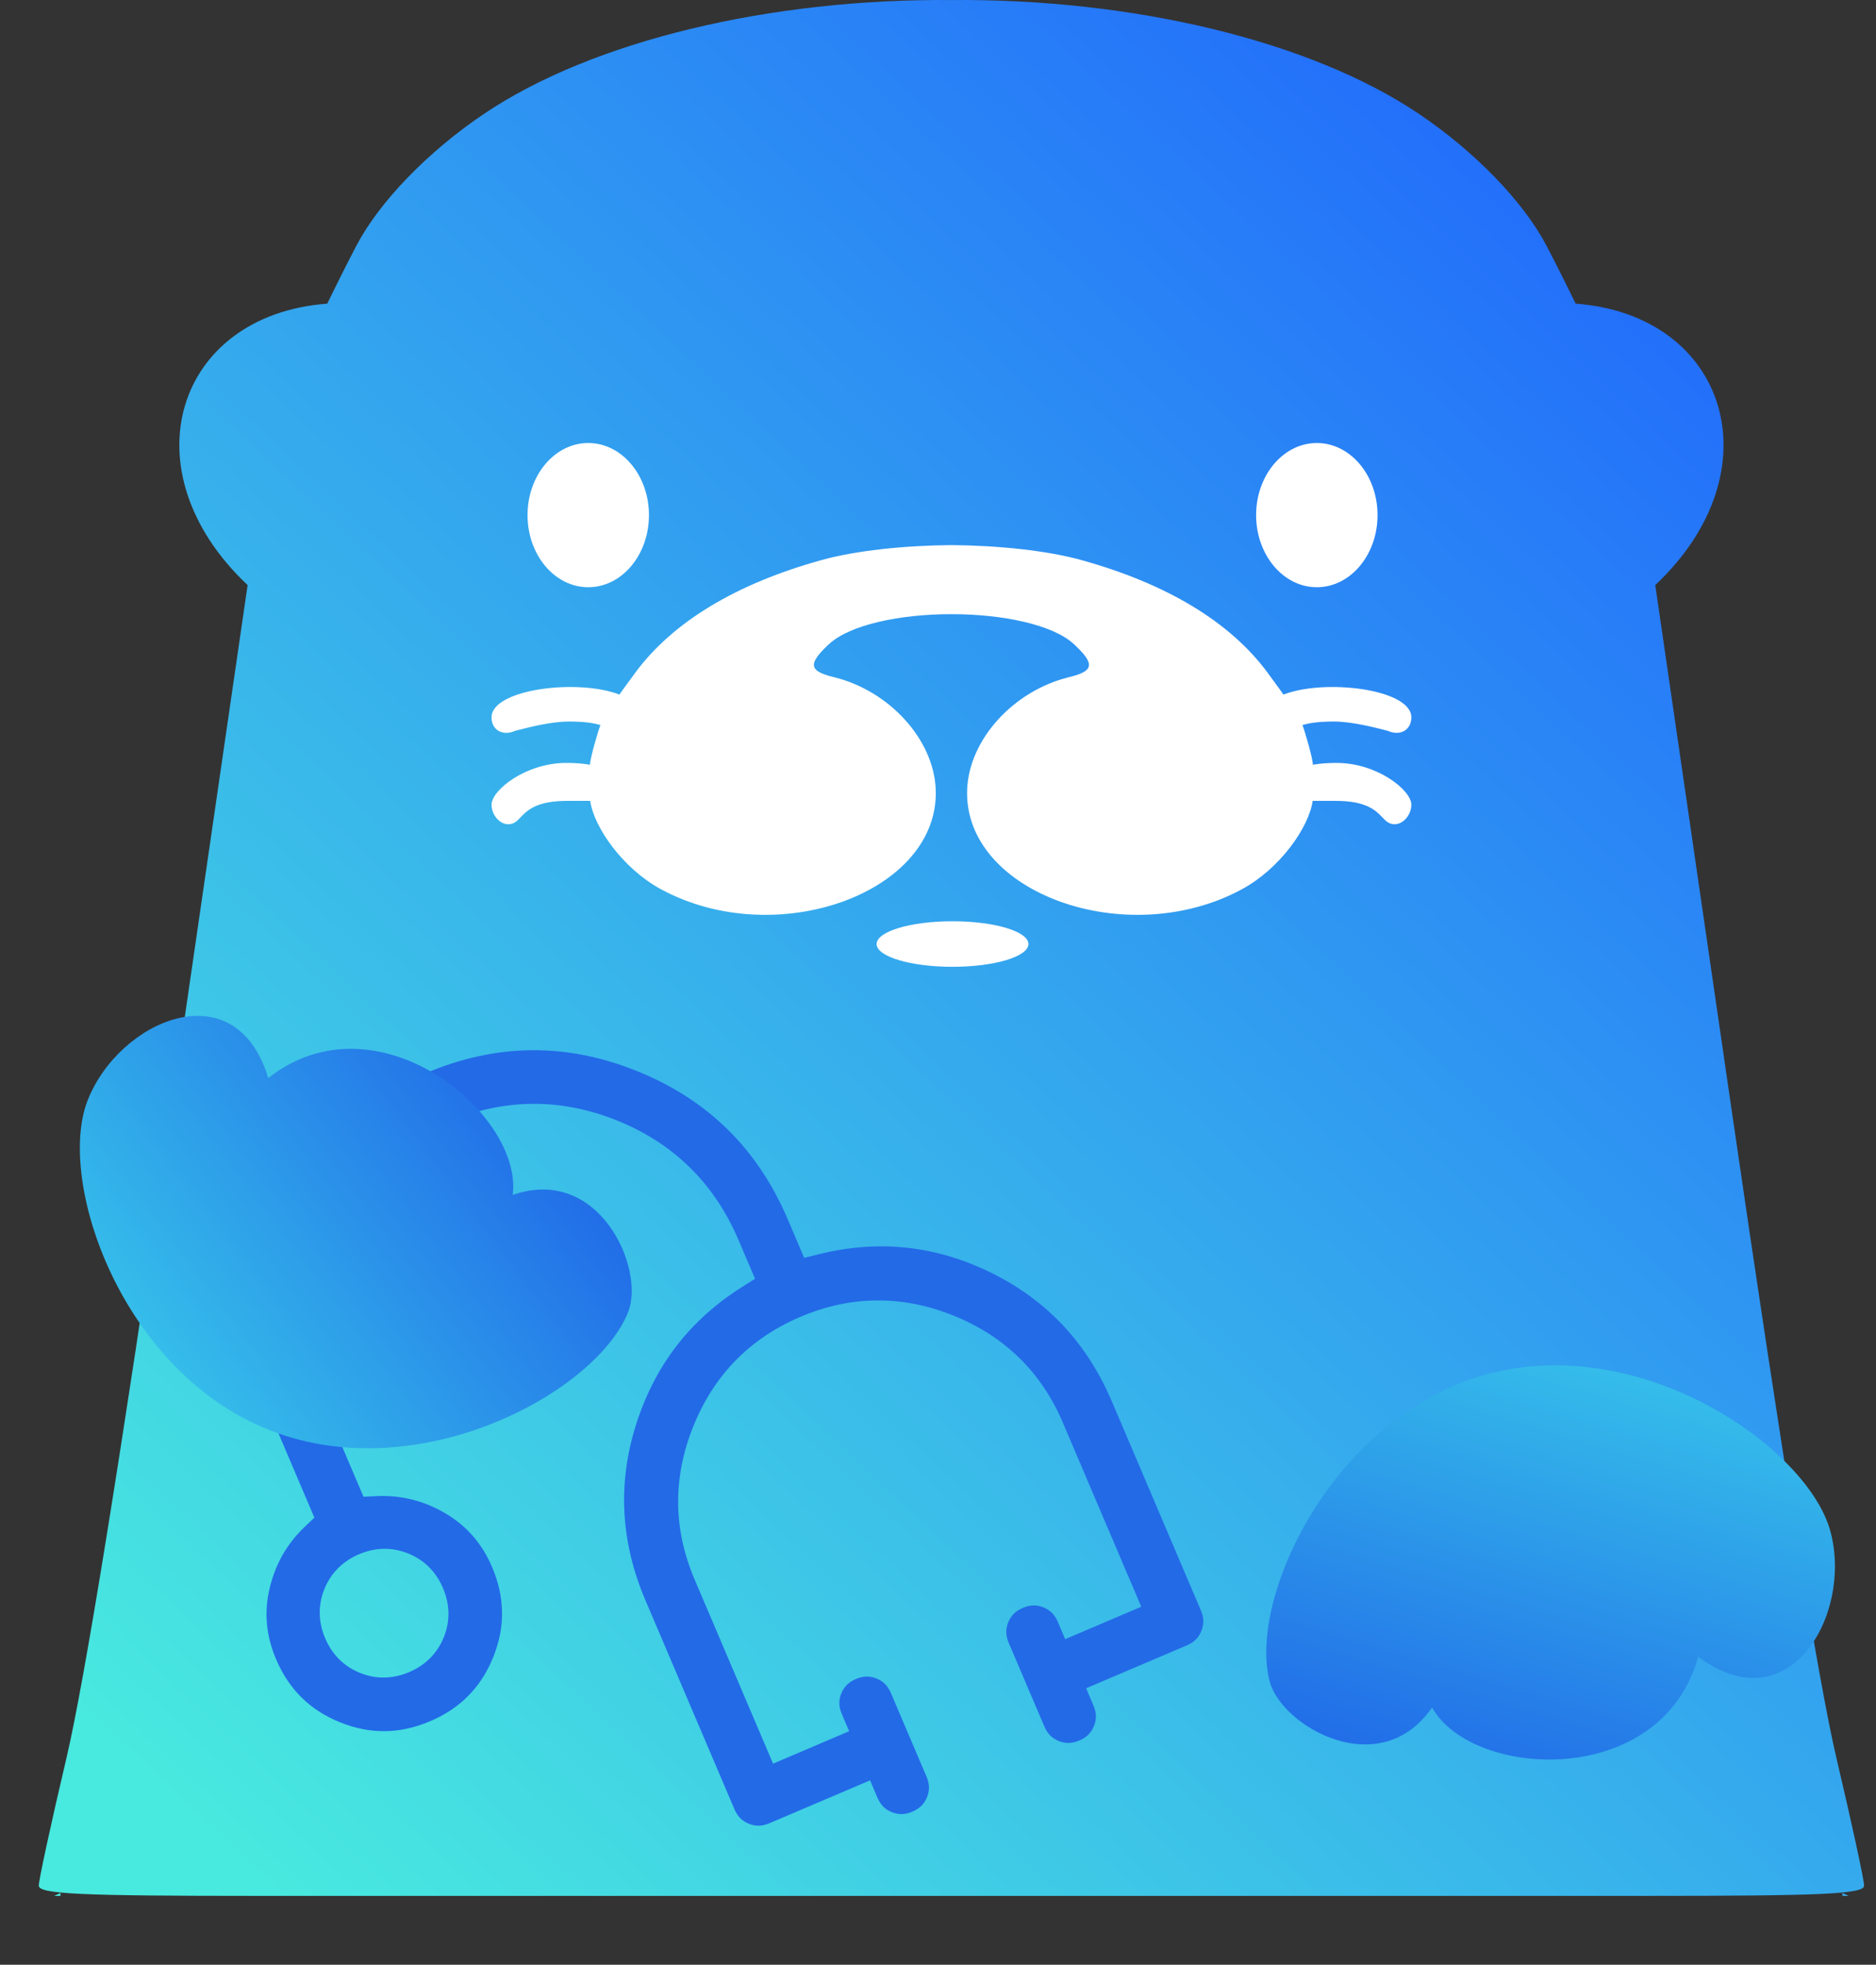 <svg width="255" height="267" viewBox="0 0 255 267" fill="none" xmlns="http://www.w3.org/2000/svg">
<rect x="0" y="0" width="255" height="267" fill="#333333" stroke="none"/>
<ellipse cx="139.174" cy="112.102" rx="77.849" ry="93.419" fill="white"/>
<path fill-rule="evenodd" clip-rule="evenodd" d="M251.304 257.644L250.441 257.255V257.644H251.304ZM35.079 257.644H128.912H129.742H223.574C247.939 257.644 253.382 257.39 253.382 256.249C253.382 255.482 251.696 247.706 249.633 238.969C247.181 228.574 242.276 198.277 235.442 151.298L224.996 79.511C241.511 63.96 234.806 42.812 214.174 41.265C214.174 41.265 211.847 36.493 210.21 33.384C207.06 27.401 200.536 20.655 192.93 15.516C178.094 5.492 153.867 -0.202 129.327 0.005C104.786 -0.202 80.559 5.492 65.723 15.516C58.117 20.655 51.593 27.401 48.443 33.384C46.806 36.493 44.48 41.265 44.48 41.265C23.847 42.812 17.142 63.96 33.657 79.511L23.212 151.298C16.377 198.277 11.472 228.574 9.02 238.969C6.957 247.706 5.271 255.482 5.271 256.249C5.271 257.39 10.715 257.644 35.079 257.644ZM129.327 74.077C122.889 74.13 116.334 74.817 111.659 76.113C100.034 79.335 91.436 84.533 86.354 91.413C84.681 93.678 84.197 94.393 84.197 94.393C78.59 92.202 66.814 93.629 66.814 97.488C66.814 99.229 68.361 100.067 70.005 99.32L70.255 99.256C71.89 98.834 74.922 98.052 77.381 98.052C79.889 98.052 81.055 98.377 81.452 98.488C81.562 98.518 81.613 98.532 81.618 98.519C81.249 99.481 80.196 103.129 80.196 103.934C80.196 103.934 79.039 103.677 76.975 103.677C71.456 103.677 66.814 107.387 66.814 109.351C66.814 111.261 68.877 112.962 70.424 111.414C70.515 111.323 70.606 111.228 70.7 111.13L70.7 111.13C71.666 110.121 72.898 108.835 77.13 108.835H80.225C80.74 112.446 84.67 118.03 89.8 120.821C105.482 129.357 127.717 121.316 127.191 107.301C126.935 100.511 120.908 93.865 113.332 92.021C109.927 91.192 109.786 90.233 112.672 87.543C115.531 84.88 122.426 83.452 129.328 83.466C136.229 83.453 143.122 84.88 145.981 87.543C148.867 90.233 148.726 91.192 145.321 92.021C137.746 93.865 131.718 100.511 131.462 107.301C130.936 121.316 153.171 129.357 168.853 120.821C173.983 118.03 177.913 112.446 178.429 108.835H181.523C185.755 108.835 186.987 110.121 187.953 111.13L187.953 111.13C188.047 111.228 188.138 111.323 188.229 111.414C189.776 112.962 191.84 111.261 191.84 109.351C191.84 107.387 187.197 103.677 181.678 103.677C179.614 103.677 178.458 103.934 178.458 103.934C178.458 103.129 177.404 99.481 177.035 98.519C177.04 98.532 177.092 98.518 177.201 98.488C177.598 98.377 178.764 98.052 181.272 98.052C183.731 98.052 186.763 98.834 188.398 99.256L188.649 99.32C190.292 100.067 191.84 99.229 191.84 97.488C191.84 93.629 180.063 92.202 174.456 94.393C174.456 94.393 173.972 93.678 172.299 91.413C167.217 84.533 158.619 79.335 146.994 76.113C142.319 74.817 135.765 74.13 129.327 74.077ZM7.35 257.644L8.213 257.255V257.644H7.35Z" fill="url(#paint0_linear_13050_16914)"/>
<path d="M172.599 228.551C169.567 217.235 181.189 192.366 202.234 186.727C223.28 181.088 245.779 196.814 248.811 208.13C251.844 219.447 243.173 234.394 230.834 225.136C225.824 243.23 200.078 241.753 194.658 232.036C187.554 242.316 174.22 234.602 172.599 228.551Z" fill="url(#paint1_linear_13050_16914)"/>
<ellipse cx="178.993" cy="70.003" rx="8.253" ry="9.8" fill="white"/>
<ellipse cx="79.959" cy="70.003" rx="8.253" ry="9.8" fill="white"/>
<ellipse cx="129.475" cy="128.29" rx="3.095" ry="10.316" transform="rotate(90 129.475 128.29)" fill="white"/>
<path fill-rule="evenodd" clip-rule="evenodd" d="M107.072 165.69L109.307 170.937L111.403 170.421C119.513 168.425 127.281 169.281 134.815 173.008C142.324 176.723 147.75 182.51 151.145 190.479L163.229 218.843C163.664 219.863 163.661 220.743 163.301 221.638C162.941 222.534 162.333 223.17 161.313 223.604L147.633 229.432L148.628 231.767C149.062 232.786 149.06 233.666 148.699 234.561C148.339 235.457 147.731 236.093 146.712 236.527C145.692 236.962 144.812 236.959 143.917 236.599C143.022 236.238 142.385 235.631 141.951 234.611L137.117 223.266C136.683 222.246 136.685 221.366 137.046 220.471C137.406 219.575 138.014 218.939 139.033 218.505C140.053 218.071 140.933 218.073 141.828 218.433C142.724 218.794 143.36 219.402 143.794 220.421L144.789 222.756L155.13 218.35L144.469 193.324C141.544 186.46 136.545 181.578 129.589 178.778C122.632 175.978 115.645 176.035 108.781 178.96C101.917 181.884 97.035 186.884 94.236 193.84C91.436 200.796 91.493 207.783 94.417 214.647L105.079 239.673L115.421 235.267L114.426 232.933C113.992 231.913 113.994 231.033 114.354 230.138C114.715 229.243 115.323 228.606 116.342 228.172C117.362 227.738 118.241 227.74 119.137 228.101C120.032 228.461 120.668 229.069 121.103 230.088L125.936 241.434C126.371 242.453 126.368 243.333 126.008 244.229C125.647 245.124 125.04 245.76 124.02 246.195C123.001 246.629 122.121 246.626 121.226 246.266C120.33 245.906 119.694 245.298 119.26 244.278L118.265 241.944L104.585 247.772C103.565 248.206 102.686 248.204 101.79 247.844C100.895 247.483 100.259 246.875 99.824 245.856L87.74 217.492C84.345 209.523 83.931 201.6 86.454 193.612C88.985 185.596 93.749 179.401 100.807 174.935L102.631 173.781L100.395 168.534C97.114 160.831 91.569 155.368 83.859 152.265C76.149 149.162 68.366 149.26 60.663 152.542C52.96 155.824 47.496 161.369 44.393 169.078C41.29 176.788 41.389 184.572 44.671 192.275L49.41 203.4L51.173 203.317C54.505 203.16 57.611 203.933 60.548 205.663C63.422 207.357 65.527 209.765 66.892 212.969C68.645 217.084 68.69 221.109 67.044 225.196C65.399 229.284 62.579 232.156 58.464 233.909C54.349 235.662 50.324 235.706 46.236 234.061C42.149 232.416 39.277 229.596 37.524 225.481C36.159 222.276 35.88 219.091 36.65 215.845C37.437 212.527 39.031 209.752 41.453 207.458L42.734 206.244L37.994 195.119C33.906 185.524 33.803 175.993 37.675 166.374C41.546 156.755 48.223 149.953 57.818 145.865C67.414 141.778 76.944 141.674 86.563 145.546C96.182 149.418 102.984 156.094 107.072 165.69ZM48.797 211.217C46.601 212.153 44.978 213.752 44.09 215.957C43.202 218.163 43.265 220.441 44.201 222.636C45.136 224.831 46.735 226.455 48.941 227.343C51.146 228.23 53.424 228.167 55.619 227.232C57.815 226.297 59.438 224.698 60.326 222.492C61.214 220.286 61.151 218.009 60.215 215.813C59.28 213.618 57.681 211.995 55.475 211.107C53.27 210.219 50.992 210.282 48.797 211.217Z" fill="#236AE7"/>
<path d="M85.401 178.255C81.139 189.168 57.043 202.317 36.748 194.392C16.453 186.467 7.644 160.468 11.905 149.554C16.167 138.641 32.007 131.736 36.463 146.505C51.219 134.897 71.085 151.34 69.695 162.379C81.508 158.306 87.68 172.42 85.401 178.255Z" fill="url(#paint2_linear_13050_16914)"/>
<defs>
<linearGradient id="paint0_linear_13050_16914" x1="230.786" y1="37.654" x2="30.588" y2="251.27" gradientUnits="userSpaceOnUse">
<stop stop-color="#226CFB"/>
<stop offset="1" stop-color="#48E9DF"/>
</linearGradient>
<linearGradient id="paint1_linear_13050_16914" x1="182.989" y1="239.565" x2="203.505" y2="171.079" gradientUnits="userSpaceOnUse">
<stop stop-color="#216AE8"/>
<stop offset="1" stop-color="#38CAEA"/>
</linearGradient>
<linearGradient id="paint2_linear_13050_16914" x1="83.556" y1="163.226" x2="26.453" y2="206.245" gradientUnits="userSpaceOnUse">
<stop stop-color="#216AE8"/>
<stop offset="1" stop-color="#38CAEA"/>
</linearGradient>
</defs>
</svg>
